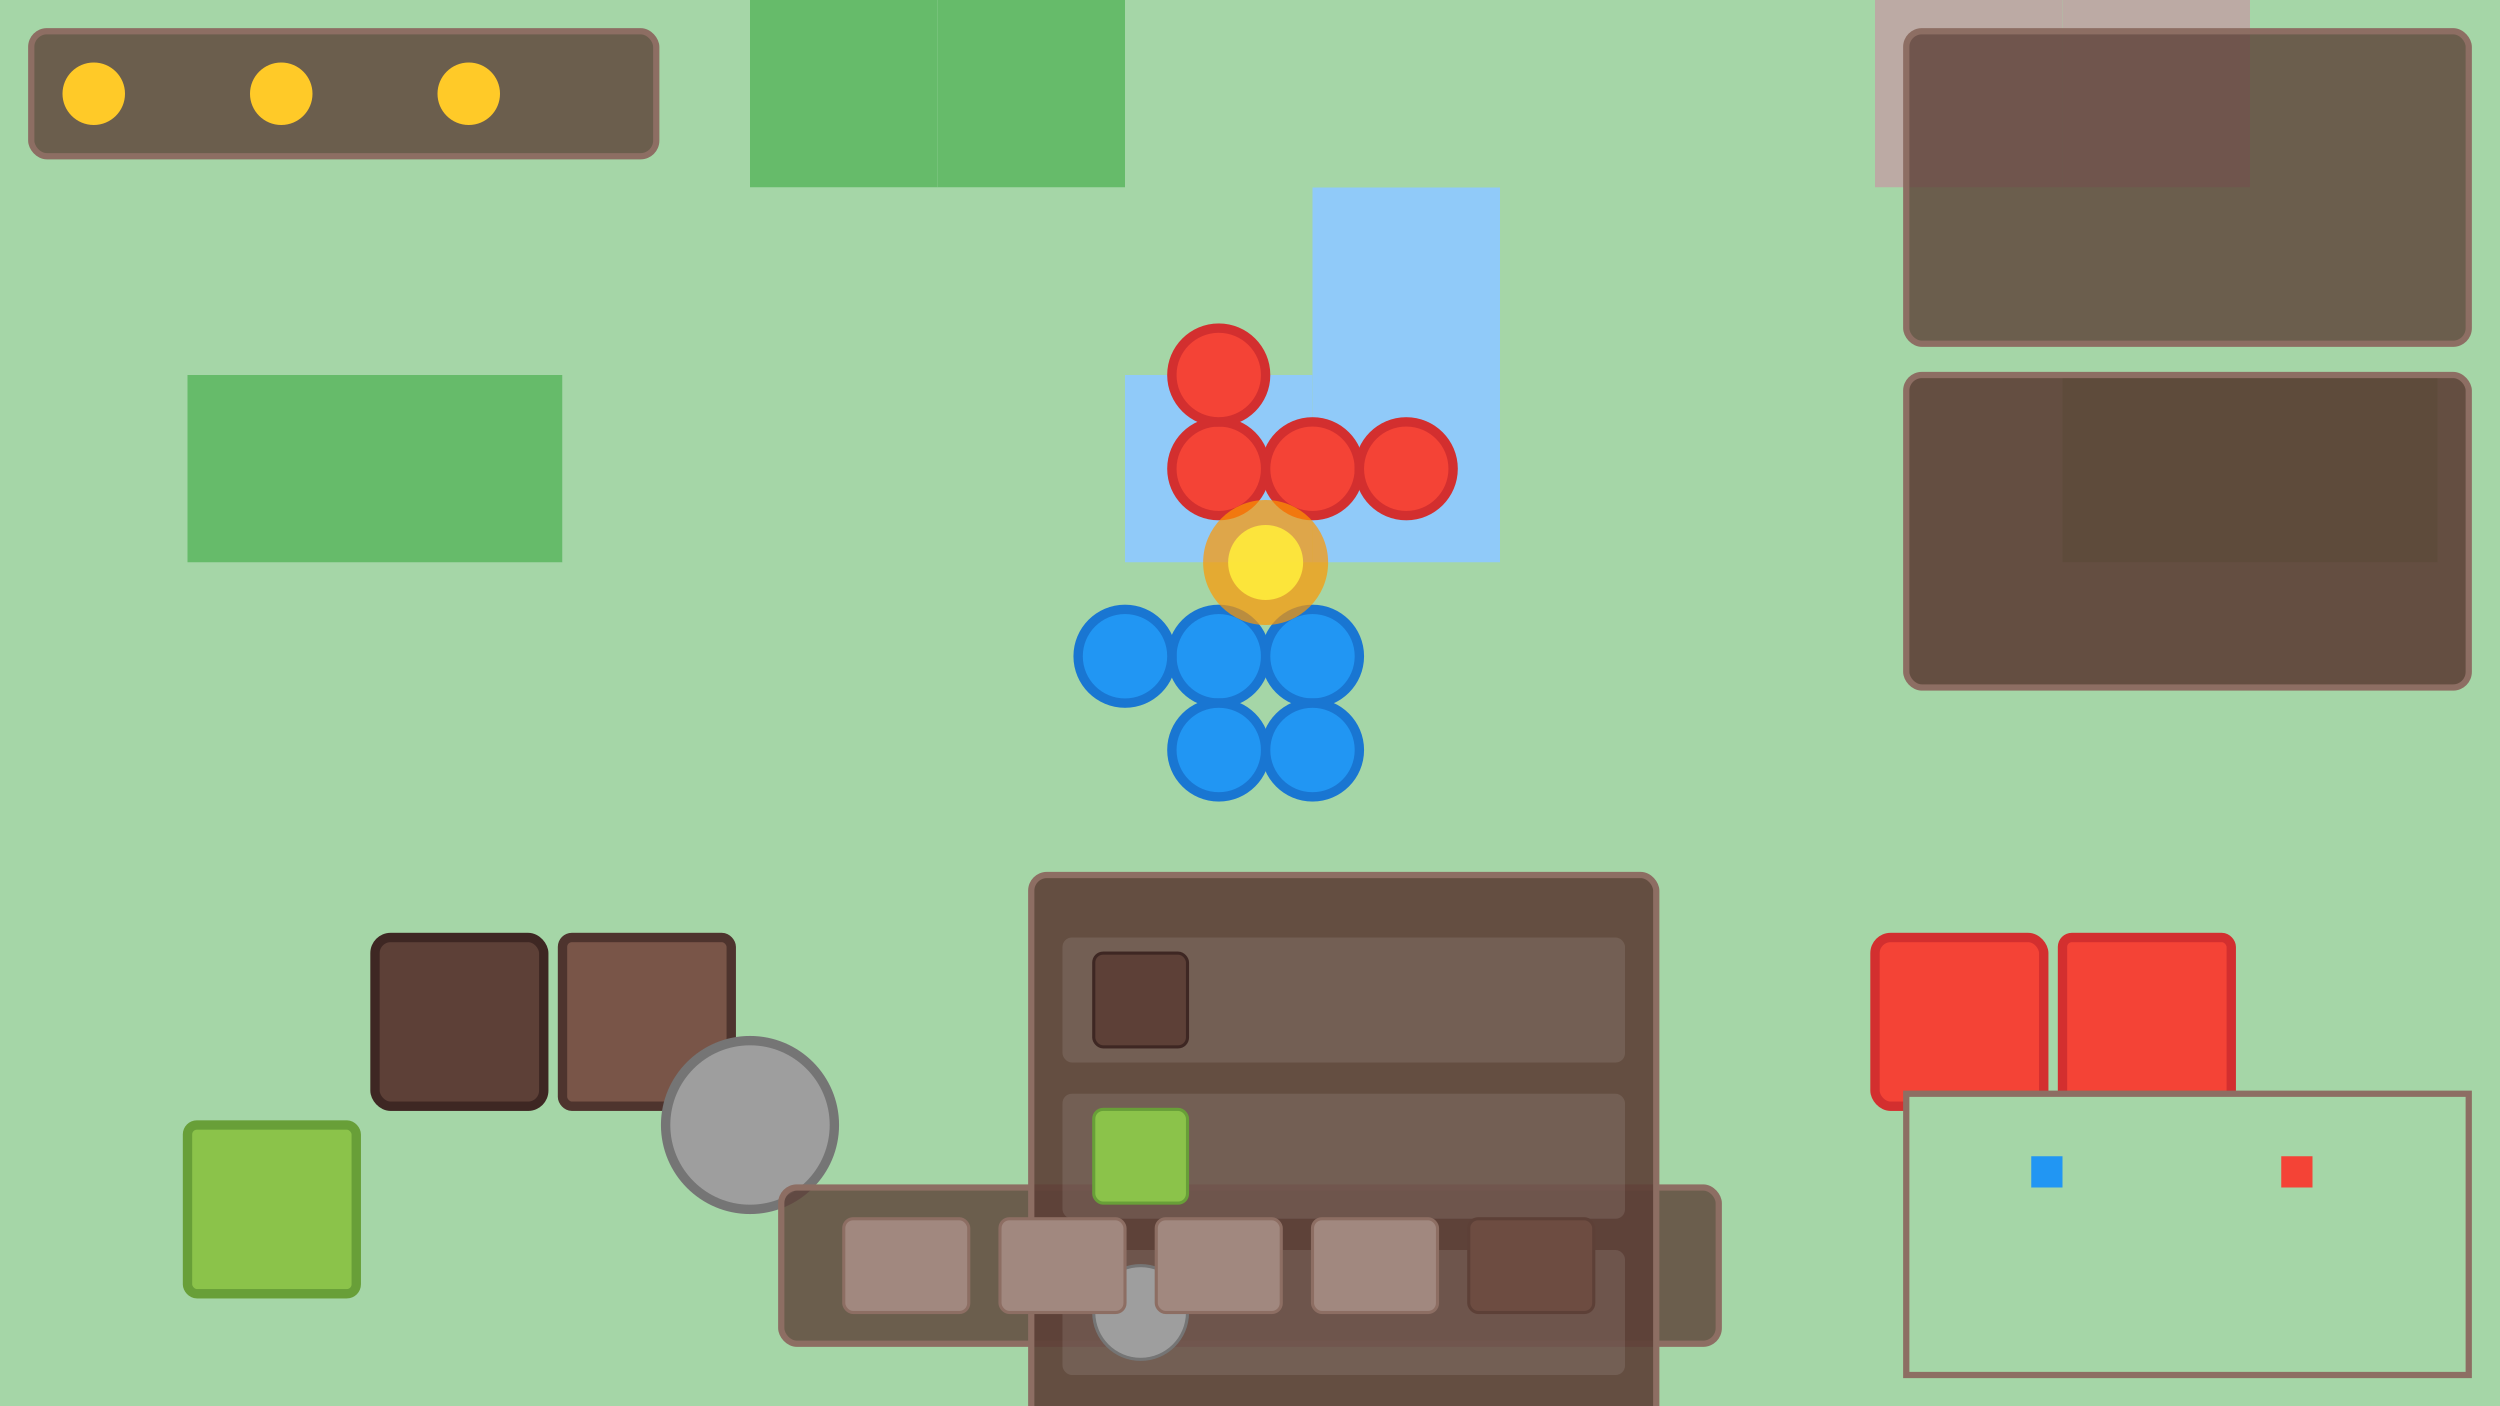<svg xmlns="http://www.w3.org/2000/svg" viewBox="0 0 800 450" width="800" height="450">
  <!-- 背景 -->
  <rect width="800" height="450" fill="#a5d6a7"/>
  
  <!-- 地形 -->
  <rect x="0" y="0" width="60" height="60" fill="#a5d6a7"/>
  <rect x="60" y="0" width="60" height="60" fill="#a5d6a7"/>
  <rect x="120" y="0" width="60" height="60" fill="#a5d6a7"/>
  <rect x="180" y="0" width="60" height="60" fill="#a5d6a7"/>
  <rect x="240" y="0" width="60" height="60" fill="#66bb6a"/>
  <rect x="300" y="0" width="60" height="60" fill="#66bb6a"/>
  <rect x="360" y="0" width="60" height="60" fill="#a5d6a7"/>
  <rect x="420" y="0" width="60" height="60" fill="#a5d6a7"/>
  <rect x="480" y="0" width="60" height="60" fill="#a5d6a7"/>
  <rect x="540" y="0" width="60" height="60" fill="#a5d6a7"/>
  <rect x="600" y="0" width="60" height="60" fill="#bcaaa4"/>
  <rect x="660" y="0" width="60" height="60" fill="#bcaaa4"/>
  <rect x="720" y="0" width="60" height="60" fill="#a5d6a7"/>
  
  <!-- 中央战场地形 -->
  <rect x="0" y="60" width="60" height="60" fill="#a5d6a7"/>
  <rect x="60" y="60" width="60" height="60" fill="#a5d6a7"/>
  <rect x="120" y="60" width="60" height="60" fill="#a5d6a7"/>
  <rect x="180" y="60" width="60" height="60" fill="#a5d6a7"/>
  <rect x="240" y="60" width="60" height="60" fill="#a5d6a7"/>
  <rect x="300" y="60" width="60" height="60" fill="#a5d6a7"/>
  <rect x="360" y="60" width="60" height="60" fill="#a5d6a7"/>
  <rect x="420" y="60" width="60" height="60" fill="#90caf9"/>
  <rect x="480" y="60" width="60" height="60" fill="#a5d6a7"/>
  <rect x="540" y="60" width="60" height="60" fill="#a5d6a7"/>
  <rect x="600" y="60" width="60" height="60" fill="#a5d6a7"/>
  <rect x="660" y="60" width="60" height="60" fill="#a5d6a7"/>
  <rect x="720" y="60" width="60" height="60" fill="#a5d6a7"/>
  
  <rect x="0" y="120" width="60" height="60" fill="#a5d6a7"/>
  <rect x="60" y="120" width="60" height="60" fill="#66bb6a"/>
  <rect x="120" y="120" width="60" height="60" fill="#66bb6a"/>
  <rect x="180" y="120" width="60" height="60" fill="#a5d6a7"/>
  <rect x="240" y="120" width="60" height="60" fill="#a5d6a7"/>
  <rect x="300" y="120" width="60" height="60" fill="#a5d6a7"/>
  <rect x="360" y="120" width="60" height="60" fill="#90caf9"/>
  <rect x="420" y="120" width="60" height="60" fill="#90caf9"/>
  <rect x="480" y="120" width="60" height="60" fill="#a5d6a7"/>
  <rect x="540" y="120" width="60" height="60" fill="#a5d6a7"/>
  <rect x="600" y="120" width="60" height="60" fill="#a5d6a7"/>
  <rect x="660" y="120" width="60" height="60" fill="#66bb6a"/>
  <rect x="720" y="120" width="60" height="60" fill="#66bb6a"/>
  
  <rect x="0" y="180" width="60" height="60" fill="#a5d6a7"/>
  <rect x="60" y="180" width="60" height="60" fill="#a5d6a7"/>
  <rect x="120" y="180" width="60" height="60" fill="#a5d6a7"/>
  <rect x="180" y="180" width="60" height="60" fill="#a5d6a7"/>
  <rect x="240" y="180" width="60" height="60" fill="#a5d6a7"/>
  <rect x="300" y="180" width="60" height="60" fill="#a5d6a7"/>
  <rect x="360" y="180" width="60" height="60" fill="#a5d6a7"/>
  <rect x="420" y="180" width="60" height="60" fill="#a5d6a7"/>
  <rect x="480" y="180" width="60" height="60" fill="#a5d6a7"/>
  <rect x="540" y="180" width="60" height="60" fill="#a5d6a7"/>
  <rect x="600" y="180" width="60" height="60" fill="#a5d6a7"/>
  <rect x="660" y="180" width="60" height="60" fill="#a5d6a7"/>
  <rect x="720" y="180" width="60" height="60" fill="#a5d6a7"/>
  
  <!-- 玩家建筑和单位 -->
  <rect x="120" y="300" width="54" height="54" fill="#5d4037" stroke="#3e2723" stroke-width="3" rx="5" ry="5"/>
  <rect x="180" y="300" width="54" height="54" fill="#795548" stroke="#4e342e" stroke-width="3" rx="3" ry="3"/>
  <circle cx="240" cy="360" r="27" fill="#9e9e9e" stroke="#757575" stroke-width="3"/>
  <rect x="60" y="360" width="54" height="54" fill="#8bc34a" stroke="#689f38" stroke-width="3" rx="3" ry="3"/>
  
  <!-- 进行中的战斗 -->
  <circle cx="390" cy="210" r="15" fill="#2196f3" stroke="#1976d2" stroke-width="3"/>
  <circle cx="420" cy="210" r="15" fill="#2196f3" stroke="#1976d2" stroke-width="3"/>
  <circle cx="360" cy="210" r="15" fill="#2196f3" stroke="#1976d2" stroke-width="3"/>
  <circle cx="390" cy="240" r="15" fill="#2196f3" stroke="#1976d2" stroke-width="3"/>
  <circle cx="420" cy="240" r="15" fill="#2196f3" stroke="#1976d2" stroke-width="3"/>
  
  <circle cx="390" cy="150" r="15" fill="#f44336" stroke="#d32f2f" stroke-width="3"/>
  <circle cx="420" cy="150" r="15" fill="#f44336" stroke="#d32f2f" stroke-width="3"/>
  <circle cx="450" cy="150" r="15" fill="#f44336" stroke="#d32f2f" stroke-width="3"/>
  <circle cx="390" cy="120" r="15" fill="#f44336" stroke="#d32f2f" stroke-width="3"/>
  
  <!-- 爆炸效果 -->
  <circle cx="405" cy="180" r="20" fill="#ff9800" opacity="0.7"/>
  <circle cx="405" cy="180" r="12" fill="#ffeb3b" opacity="0.9"/>
  
  <!-- 敌人建筑 -->
  <rect x="600" y="300" width="54" height="54" fill="#f44336" stroke="#d32f2f" stroke-width="3" rx="5" ry="5"/>
  <rect x="660" y="300" width="54" height="54" fill="#f44336" stroke="#d32f2f" stroke-width="3" rx="3" ry="3"/>
  
  <!-- UI元素 -->
  <rect x="10" y="10" width="200" height="40" fill="rgba(93, 64, 55, 0.8)" stroke="#8d6e63" stroke-width="2" rx="5" ry="5"/>
  <rect x="250" y="380" width="300" height="50" fill="rgba(93, 64, 55, 0.8)" stroke="#8d6e63" stroke-width="2" rx="5" ry="5"/>
  <rect x="610" y="10" width="180" height="100" fill="rgba(93, 64, 55, 0.8)" stroke="#8d6e63" stroke-width="2" rx="5" ry="5"/>
  <rect x="610" y="120" width="180" height="100" fill="rgba(93, 64, 55, 0.9)" stroke="#8d6e63" stroke-width="2" rx="5" ry="5"/>
  
  <!-- 建造菜单 -->
  <rect x="330" y="280" width="200" height="180" fill="rgba(93, 64, 55, 0.9)" stroke="#8d6e63" stroke-width="2" rx="5" ry="5"/>
  <rect x="340" y="300" width="180" height="40" fill="rgba(255, 255, 255, 0.1)" stroke="none" rx="3" ry="3"/>
  <rect x="340" y="350" width="180" height="40" fill="rgba(255, 255, 255, 0.1)" stroke="none" rx="3" ry="3"/>
  <rect x="340" y="400" width="180" height="40" fill="rgba(255, 255, 255, 0.1)" stroke="none" rx="3" ry="3"/>
  
  <rect x="350" y="305" width="30" height="30" fill="#5d4037" stroke="#3e2723" stroke-width="1" rx="3" ry="3"/>
  <rect x="350" y="355" width="30" height="30" fill="#8bc34a" stroke="#689f38" stroke-width="1" rx="3" ry="3"/>
  <circle cx="365" cy="420" r="15" fill="#9e9e9e" stroke="#757575" stroke-width="1"/>
  
  <!-- 资源图标 -->
  <circle cx="30" cy="30" r="10" fill="#ffca28"/>
  <circle cx="90" cy="30" r="10" fill="#ffca28"/>
  <circle cx="150" cy="30" r="10" fill="#ffca28"/>
  
  <!-- 单位按钮 -->
  <rect x="270" y="390" width="40" height="30" fill="#a1887f" stroke="#8d6e63" stroke-width="1" rx="3" ry="3"/>
  <rect x="320" y="390" width="40" height="30" fill="#a1887f" stroke="#8d6e63" stroke-width="1" rx="3" ry="3"/>
  <rect x="370" y="390" width="40" height="30" fill="#a1887f" stroke="#8d6e63" stroke-width="1" rx="3" ry="3"/>
  <rect x="420" y="390" width="40" height="30" fill="#a1887f" stroke="#8d6e63" stroke-width="1" rx="3" ry="3"/>
  <rect x="470" y="390" width="40" height="30" fill="#6d4c41" stroke="#5d4037" stroke-width="1" rx="3" ry="3"/>
  
  <!-- 小地图 -->
  <rect x="610" y="350" width="180" height="90" fill="#a5d6a7" stroke="#8d6e63" stroke-width="2"/>
  <rect x="650" y="370" width="10" height="10" fill="#2196f3"/>
  <rect x="730" y="370" width="10" height="10" fill="#f44336"/>
</svg> 